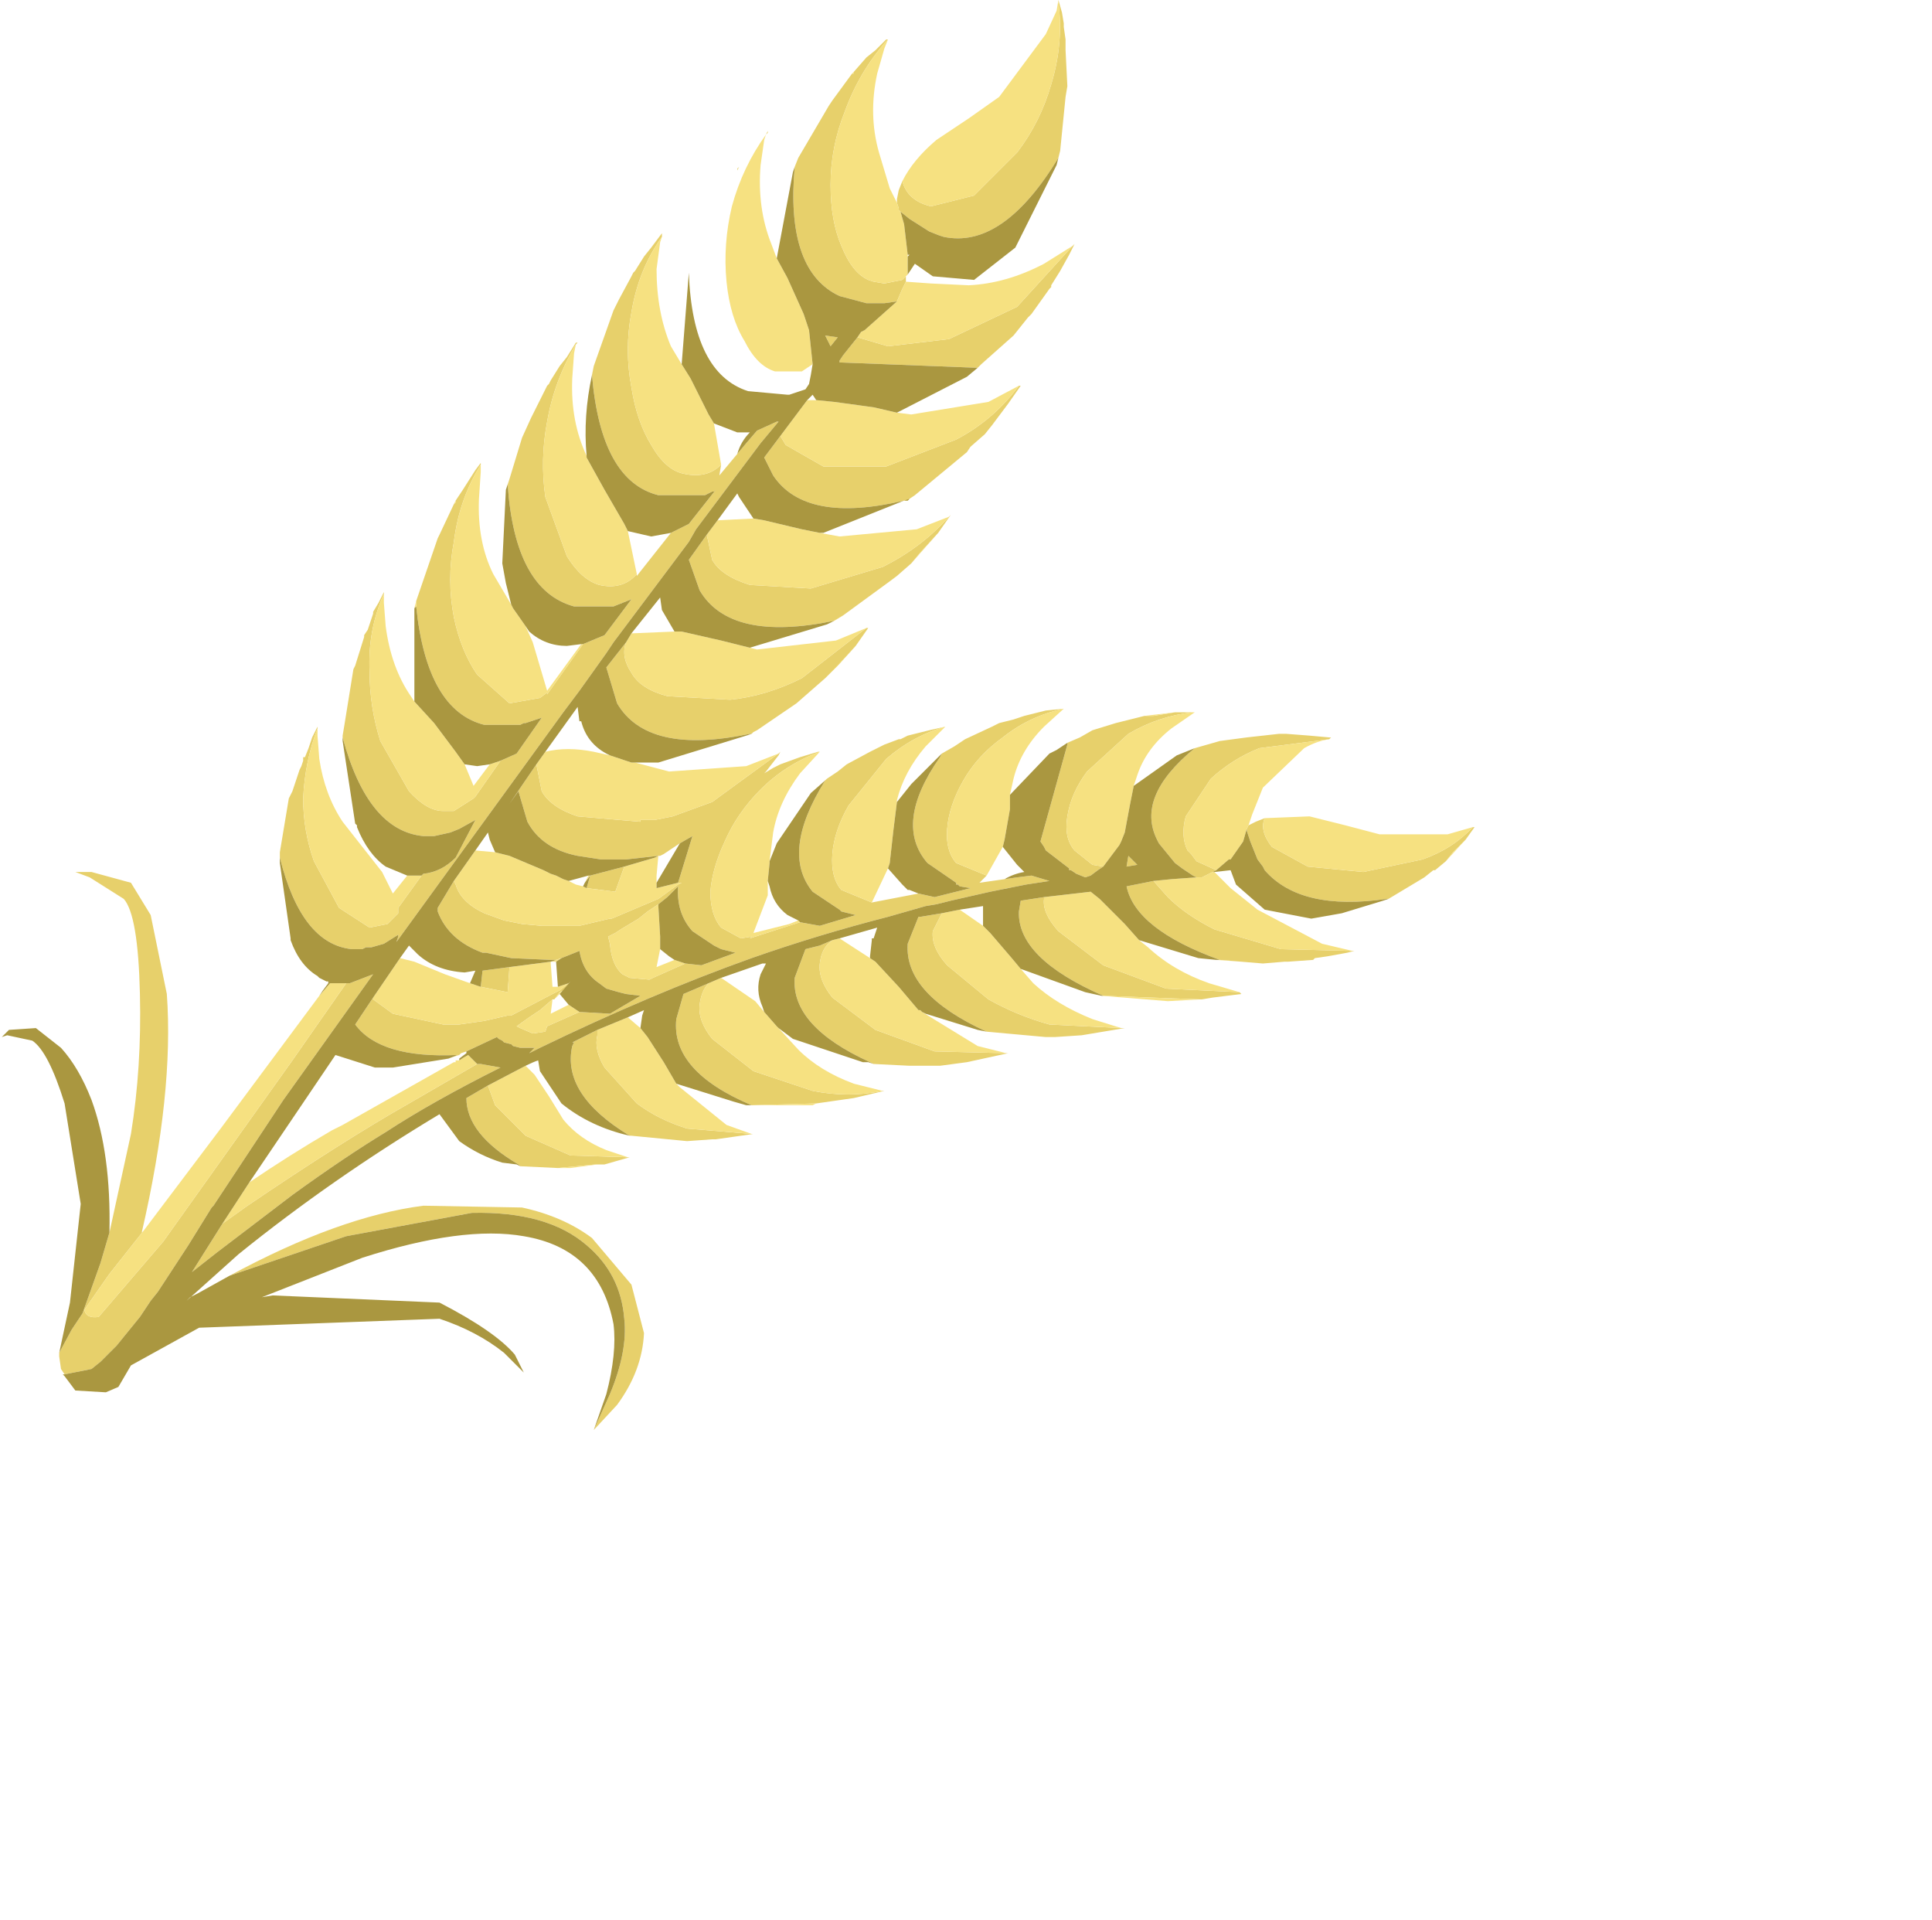 <?xml version="1.0" encoding="UTF-8" standalone="no"?>
<svg xmlns:xlink="http://www.w3.org/1999/xlink" height="53.5px" width="53.85px" xmlns="http://www.w3.org/2000/svg">
  <g transform="matrix(1.0, 0.0, 0.0, 1.0, 0.0, 0.0)">
    <use height="39.85" transform="matrix(1.0, 0.0, 0.0, 1.0, 0.0, 0.0)" width="41.1" xlink:href="#shape0"/>
  </g>
  <defs>
    <g id="shape0" transform="matrix(1.0, 0.0, 0.0, 1.0, 0.0, 0.0)">
      <path d="M40.85 23.4 L40.5 23.75 40.3 24.0 40.0 24.25 39.95 24.25 39.7 24.45 38.95 24.9 38.7 25.05 38.65 25.05 Q36.25 25.4 35.25 24.25 L35.2 24.15 35.05 23.95 34.85 23.45 34.75 23.15 34.75 23.1 34.8 23.0 35.0 22.9 35.25 22.8 Q35.1 23.15 35.45 23.6 L36.45 24.15 38.0 24.3 39.65 23.95 Q40.5 23.65 41.05 23.05 L41.1 23.05 40.85 23.4 M29.5 0.0 L29.6 0.35 29.65 0.65 29.65 0.75 29.7 1.1 29.7 1.35 29.7 1.4 29.75 2.4 29.7 2.7 29.55 4.2 29.5 4.4 Q27.95 6.95 26.3 6.6 L26.15 6.55 25.9 6.45 25.35 6.1 25.1 5.9 25.05 5.85 25.05 5.8 25.0 5.65 25.0 5.55 25.05 5.3 25.15 5.05 Q25.3 5.6 25.95 5.75 L27.15 5.45 28.35 4.25 Q29.0 3.4 29.3 2.35 29.65 1.2 29.5 0.05 L29.5 0.0 M25.25 7.7 L25.25 7.85 25.15 8.05 25.0 8.4 24.65 8.45 24.5 8.45 24.15 8.45 23.4 8.25 23.3 8.2 Q21.9 7.45 22.15 4.65 L22.25 4.4 23.1 2.95 23.2 2.8 23.75 2.05 23.8 2.05 23.8 2.0 24.15 1.6 24.4 1.4 24.7 1.1 24.75 1.1 24.7 1.15 Q23.95 2.0 23.55 3.1 23.15 4.1 23.15 5.15 23.15 6.15 23.45 6.85 23.75 7.6 24.2 7.8 L24.35 7.85 24.65 7.9 25.15 7.8 25.25 7.7 M29.9 6.85 L29.95 6.8 29.8 7.1 29.55 7.55 29.3 7.95 29.3 8.0 29.25 8.05 28.75 8.75 28.65 8.85 28.25 9.35 27.35 10.15 27.25 10.25 23.4 10.1 23.4 10.05 23.5 9.9 23.9 9.4 24.75 9.65 26.45 9.45 28.35 8.55 29.9 6.85 M28.4 10.75 L28.45 10.75 28.1 11.25 27.65 11.85 27.45 12.1 27.05 12.45 26.95 12.6 25.5 13.8 25.35 13.9 25.3 13.95 25.2 13.95 Q22.45 14.6 21.55 13.25 L21.3 12.75 21.75 12.15 21.9 12.4 22.95 13.0 24.7 13.0 26.65 12.25 Q27.7 11.7 28.4 10.75 M26.45 14.4 L26.5 14.35 26.15 14.85 25.65 15.4 25.4 15.7 25.0 16.05 24.8 16.2 23.5 17.15 23.25 17.3 Q20.35 17.9 19.5 16.45 L19.2 15.6 19.7 14.9 19.85 15.6 Q20.1 16.05 20.9 16.3 L22.6 16.4 24.6 15.8 Q25.7 15.25 26.45 14.4 M24.15 17.5 L24.2 17.5 23.85 18.0 23.35 18.55 23.0 18.9 22.6 19.25 22.2 19.6 21.1 20.35 21.0 20.4 20.95 20.45 20.9 20.45 Q18.05 21.05 17.2 19.6 L16.9 18.6 17.45 17.9 Q17.3 18.3 17.6 18.75 17.85 19.2 18.6 19.4 L20.35 19.5 Q21.35 19.4 22.35 18.9 L24.15 17.5 M21.7 21.0 L21.75 20.95 21.7 21.05 21.35 21.5 21.3 21.55 21.55 21.4 21.75 21.3 22.3 21.1 22.8 20.95 22.85 20.95 Q21.9 21.3 21.2 22.0 20.55 22.65 20.2 23.45 19.85 24.2 19.8 24.85 19.8 25.5 20.1 25.85 L20.65 26.15 20.95 26.1 20.9 26.15 22.3 25.7 22.85 25.8 23.85 25.5 23.45 25.4 23.4 25.35 22.65 24.85 Q21.75 23.75 23.0 21.75 L22.6 22.1 23.05 21.7 23.35 21.5 23.6 21.3 24.25 20.95 24.65 20.75 25.05 20.6 25.1 20.6 25.3 20.5 25.9 20.35 26.35 20.25 Q25.45 20.5 24.7 21.15 L23.65 22.45 Q23.25 23.15 23.2 23.8 23.15 24.45 23.45 24.8 L24.3 25.15 25.6 24.9 26.05 25.0 27.05 24.75 26.75 24.7 26.7 24.65 26.65 24.65 26.65 24.6 25.85 24.05 Q24.9 22.95 26.2 21.1 L26.25 21.0 26.6 20.8 26.9 20.6 27.65 20.25 27.85 20.15 28.25 20.05 28.55 19.95 29.15 19.8 29.65 19.75 Q28.7 19.95 27.95 20.55 27.25 21.05 26.85 21.75 26.45 22.45 26.4 23.1 26.35 23.7 26.65 24.05 L27.5 24.4 27.4 24.5 27.3 24.6 28.0 24.5 28.35 24.45 28.75 24.4 29.25 24.55 28.6 24.65 27.6 24.85 26.5 25.1 26.1 25.2 25.8 25.25 24.75 25.55 Q22.8 26.05 20.95 26.7 18.15 27.7 15.05 29.2 L14.75 29.35 14.9 29.2 14.55 29.2 14.5 29.2 14.3 29.15 14.25 29.1 14.05 29.05 14.0 29.0 13.9 28.95 13.85 28.9 13.0 29.3 12.85 29.35 12.8 29.4 12.75 29.4 Q10.6 29.5 9.9 28.55 L10.4 27.8 10.4 27.85 10.95 28.25 12.35 28.55 12.8 28.55 13.5 28.45 14.15 28.3 14.25 28.3 15.4 27.7 15.6 27.6 15.85 27.4 15.9 27.35 15.7 27.6 15.6 27.65 15.45 27.85 15.4 27.85 15.05 28.15 14.75 28.35 14.4 28.6 14.5 28.65 14.85 28.8 15.2 28.75 15.25 28.6 16.15 28.2 17.0 28.25 17.85 27.75 17.45 27.7 17.25 27.65 16.9 27.55 16.7 27.4 Q16.25 27.1 16.15 26.5 L15.65 26.7 15.5 26.75 15.35 26.75 14.25 26.7 13.55 26.55 13.45 26.55 Q12.5 26.2 12.2 25.4 L12.2 25.3 12.65 24.55 12.7 24.65 Q12.85 25.15 13.5 25.45 L14.05 25.65 14.55 25.75 15.1 25.8 15.35 25.8 15.8 25.8 16.15 25.8 17.0 25.6 17.05 25.6 18.35 25.05 18.9 24.65 19.0 24.6 18.9 24.6 19.3 23.3 18.95 23.5 18.65 23.7 18.5 23.8 18.4 23.85 18.35 23.85 17.45 23.95 16.75 23.95 16.1 23.85 Q15.1 23.65 14.7 22.9 L14.45 22.05 14.2 22.4 14.95 21.3 15.1 22.05 Q15.35 22.5 16.1 22.75 L17.85 22.9 17.85 22.85 18.25 22.85 18.75 22.75 19.85 22.35 21.7 21.0 M29.75 20.7 L30.1 20.55 30.45 20.35 31.1 20.15 31.5 20.05 31.9 19.95 32.15 19.95 32.75 19.85 33.25 19.85 Q32.3 19.95 31.45 20.45 L30.3 21.5 Q29.85 22.1 29.75 22.75 29.65 23.35 29.95 23.7 L30.45 24.1 30.75 24.15 30.6 24.25 30.4 24.4 30.25 24.45 30.0 24.35 29.85 24.25 29.8 24.25 29.8 24.2 29.15 23.7 29.1 23.6 29.0 23.45 29.75 20.75 29.75 20.7 M33.3 20.85 L33.65 20.75 34.0 20.65 34.75 20.55 35.2 20.5 35.65 20.45 35.85 20.45 36.5 20.5 37.05 20.55 37.1 20.55 37.05 20.6 35.1 20.85 Q34.35 21.15 33.75 21.7 L33.05 22.75 Q32.9 23.3 33.1 23.7 L33.2 23.8 33.35 24.0 33.9 24.25 33.8 24.3 33.7 24.35 33.5 24.45 33.35 24.45 33.25 24.4 32.95 24.2 32.75 24.05 32.3 23.5 32.25 23.4 Q31.65 22.2 33.3 20.85 M21.35 3.75 L21.4 3.65 21.4 3.7 21.35 3.75 M20.6 4.65 L20.55 4.75 20.55 4.7 20.6 4.65 M20.55 12.65 L20.8 12.35 21.1 12.0 21.65 11.75 21.7 11.75 21.2 12.35 20.45 13.35 19.4 14.75 19.2 15.1 18.45 16.1 17.1 17.9 16.9 18.2 16.15 19.25 15.7 19.85 11.05 26.25 11.1 26.1 11.1 26.05 10.7 26.3 10.35 26.4 10.2 26.4 10.1 26.45 9.8 26.45 Q8.4 26.3 7.8 23.9 L7.8 23.75 8.05 22.25 8.15 22.05 8.35 21.45 8.4 21.35 8.45 21.2 8.45 21.1 8.5 21.1 8.6 20.85 8.7 20.55 8.85 20.25 8.85 20.3 Q8.5 21.2 8.45 22.25 8.45 23.15 8.75 24.0 L9.45 25.3 10.3 25.85 10.8 25.75 11.1 25.45 11.1 25.3 11.75 24.4 11.8 24.35 Q12.3 24.3 12.7 23.9 L13.25 22.85 12.8 23.1 12.55 23.2 12.1 23.3 11.8 23.3 Q10.25 23.15 9.55 20.55 L9.55 20.5 9.6 20.2 9.85 18.65 9.9 18.55 10.15 17.75 10.15 17.7 10.25 17.55 10.35 17.25 10.4 17.1 10.4 17.05 10.55 16.8 10.7 16.5 10.7 16.55 Q10.25 17.55 10.3 18.7 10.3 19.7 10.6 20.65 L11.4 22.05 Q11.9 22.6 12.35 22.6 L12.65 22.6 13.2 22.25 13.25 22.2 13.95 21.2 14.4 21.0 15.1 20.0 14.65 20.15 14.6 20.15 14.5 20.2 13.5 20.2 Q11.9 19.8 11.6 16.9 L11.6 16.75 12.2 15.0 12.25 14.9 12.65 14.05 12.7 14.0 12.7 13.95 12.9 13.65 13.25 13.1 13.4 12.9 13.4 12.95 Q12.8 13.9 12.65 15.1 12.45 16.15 12.65 17.2 12.85 18.15 13.3 18.8 L14.2 19.6 15.05 19.45 15.25 19.3 15.25 19.35 16.25 17.95 16.85 17.7 17.6 16.7 17.1 16.9 17.05 16.9 16.0 16.9 Q14.35 16.45 14.15 13.5 L14.2 13.35 14.55 12.2 14.8 11.65 14.85 11.55 15.25 10.75 15.3 10.7 15.35 10.6 15.6 10.2 15.8 9.95 16.05 9.55 16.1 9.55 16.05 9.6 Q15.45 10.6 15.25 11.75 15.05 12.8 15.2 13.85 L15.8 15.5 Q16.2 16.15 16.7 16.3 17.35 16.45 17.75 16.0 L17.75 16.05 18.7 14.85 19.2 14.6 19.95 13.65 19.9 13.7 19.85 13.7 19.65 13.8 19.45 13.8 18.35 13.8 Q16.75 13.4 16.5 10.45 L16.55 10.2 17.1 8.65 17.25 8.35 17.6 7.7 17.65 7.6 17.7 7.55 17.95 7.15 18.15 6.9 18.45 6.5 18.45 6.55 18.45 6.6 Q17.8 7.5 17.6 8.7 17.4 9.75 17.6 10.8 17.75 11.75 18.15 12.4 18.55 13.1 19.05 13.2 19.7 13.35 20.1 12.95 L20.05 13.25 20.55 12.65 M9.65 27.4 L9.75 27.4 10.4 27.15 7.9 30.65 5.95 33.6 5.9 33.65 5.25 34.7 4.4 36.0 4.2 36.25 3.9 36.7 3.25 37.5 2.8 37.95 2.55 38.15 1.8 38.3 1.7 38.15 1.65 37.8 1.65 37.7 2.0 37.05 2.3 36.6 2.8 35.2 3.05 34.35 3.65 31.6 Q3.95 29.75 3.9 27.7 3.85 25.5 3.45 25.05 L2.5 24.45 2.1 24.3 2.55 24.3 3.65 24.6 4.2 25.5 4.65 27.7 Q4.85 30.45 3.95 34.35 L4.0 34.3 3.05 35.5 2.35 36.5 Q2.4 36.75 2.75 36.7 L4.55 34.6 8.15 29.55 9.65 27.4 M16.55 39.85 L17.0 38.85 Q17.5 37.65 17.4 36.75 17.3 35.5 16.35 34.7 15.25 33.75 13.15 33.8 L9.65 34.45 6.4 35.55 Q9.45 33.9 11.8 33.6 L14.55 33.65 Q15.7 33.9 16.5 34.5 L17.6 35.8 17.95 37.15 Q17.9 38.2 17.2 39.15 L16.55 39.85 M14.5 32.5 L14.45 32.45 Q13.0 31.6 13.0 30.6 L13.6 30.25 13.8 30.8 14.65 31.65 15.9 32.2 17.5 32.25 17.55 32.25 16.85 32.45 16.65 32.45 16.6 32.45 15.55 32.55 14.5 32.5 M17.55 31.65 Q15.65 30.5 15.95 29.15 L16.0 29.05 15.95 29.05 16.65 28.7 16.65 28.85 Q16.55 29.25 16.85 29.75 L17.75 30.75 Q18.35 31.2 19.15 31.45 L20.95 31.6 21.0 31.6 19.95 31.75 19.85 31.75 19.15 31.8 17.6 31.65 17.55 31.65 M20.95 30.8 Q18.7 29.85 18.85 28.4 L19.05 27.7 19.75 27.4 Q19.55 27.6 19.5 28.0 19.45 28.45 19.85 28.95 L21.0 29.85 22.65 30.4 Q23.65 30.6 24.6 30.4 L24.65 30.4 23.8 30.6 22.75 30.75 20.95 30.8 M24.35 29.65 L24.25 29.6 Q22.05 28.6 22.15 27.25 L22.45 26.45 22.85 26.35 23.2 26.2 Q22.9 26.4 22.85 26.85 22.8 27.3 23.2 27.8 L24.4 28.7 26.05 29.3 28.05 29.35 28.1 29.35 26.95 29.6 26.2 29.7 26.1 29.7 25.95 29.7 25.35 29.7 24.35 29.65 M27.5 28.75 Q25.2 27.7 25.3 26.3 L25.6 25.55 25.65 25.55 26.25 25.45 26.0 25.95 Q25.95 26.4 26.4 26.9 L27.55 27.85 Q28.35 28.3 29.25 28.55 L31.25 28.65 31.35 28.65 30.45 28.8 30.15 28.85 29.4 28.9 29.3 28.9 29.15 28.9 27.5 28.75 M30.75 27.75 Q28.35 26.7 28.4 25.4 L28.45 25.1 29.1 25.0 29.1 25.05 Q29.05 25.45 29.5 25.95 L30.75 26.9 32.5 27.55 34.55 27.65 34.6 27.7 33.8 27.8 33.5 27.85 33.45 27.85 30.75 27.75 M34.0 26.75 Q31.65 25.9 31.4 24.7 L32.15 24.55 32.55 25.0 Q33.05 25.5 33.85 25.9 L35.7 26.45 37.7 26.5 37.75 26.5 37.55 26.55 37.0 26.65 36.65 26.7 36.6 26.75 35.9 26.8 35.8 26.8 35.2 26.85 34.6 26.8 34.0 26.75 M23.0 9.35 L23.35 9.4 23.15 9.65 23.0 9.35 M13.3 29.65 L13.4 29.65 13.95 29.75 Q12.05 30.7 10.75 31.55 9.6 32.25 8.15 33.3 L6.05 34.9 5.35 35.45 6.2 34.1 6.9 33.6 Q9.55 31.8 11.4 30.75 L13.3 29.65 M13.4 27.5 L13.45 27.05 14.2 26.95 14.15 27.65 13.4 27.5 M16.45 24.4 L17.4 24.15 17.15 24.85 16.35 24.75 16.45 24.4 M31.4 24.15 L31.45 23.85 31.7 24.1 31.4 24.15 M19.1 26.85 L19.55 26.9 20.5 26.55 20.1 26.45 19.9 26.35 19.3 25.95 Q18.85 25.45 18.9 24.7 L18.6 25.0 18.35 25.2 18.05 25.4 17.8 25.6 17.3 25.9 17.15 26.0 16.95 26.1 17.0 26.3 Q17.05 26.9 17.35 27.15 L17.55 27.25 18.1 27.3 18.2 27.25 19.1 26.85" fill="#e7d06b" fill-rule="evenodd" stroke="none"/>
      <path d="M40.3 24.0 L40.5 23.75 40.85 23.4 40.3 24.0 M41.05 23.05 Q40.5 23.65 39.65 23.95 L38.0 24.3 36.45 24.15 35.45 23.6 Q35.1 23.15 35.25 22.8 L36.5 22.75 37.5 23.0 38.45 23.25 40.35 23.25 41.05 23.05 M34.8 23.0 L34.75 23.1 34.65 23.45 34.3 23.95 34.25 23.95 33.9 24.25 33.35 24.0 33.2 23.8 33.1 23.7 Q32.9 23.3 33.05 22.75 L33.75 21.7 Q34.35 21.15 35.1 20.85 L37.05 20.6 Q36.7 20.65 36.35 20.85 L35.2 21.95 34.9 22.7 34.8 23.0 M25.15 5.05 Q25.45 4.45 26.1 3.9 L27.0 3.3 27.85 2.7 29.15 0.95 29.45 0.3 29.5 0.0 29.5 0.05 Q29.65 1.2 29.3 2.35 29.0 3.4 28.35 4.25 L27.15 5.45 25.95 5.75 Q25.3 5.6 25.15 5.05 M25.3 7.65 L25.25 7.7 25.15 7.8 24.65 7.9 24.35 7.85 24.2 7.8 Q23.75 7.6 23.45 6.85 23.15 6.15 23.15 5.15 23.15 4.1 23.55 3.1 23.95 2.0 24.7 1.15 L24.75 1.1 24.75 1.05 24.75 1.1 24.65 1.35 24.45 2.05 Q24.2 3.2 24.5 4.25 L24.8 5.25 25.0 5.65 25.05 5.8 25.05 5.85 25.1 5.9 25.2 6.25 25.3 7.1 25.3 7.15 25.3 7.65 M25.25 7.85 L25.95 7.9 27.0 7.95 Q28.05 7.9 29.1 7.35 L29.9 6.85 28.35 8.55 26.45 9.45 24.75 9.65 23.9 9.4 24.0 9.25 24.1 9.2 25.0 8.4 25.15 8.05 25.25 7.85 M25.0 11.5 L25.4 11.55 27.55 11.2 28.4 10.75 Q27.7 11.7 26.65 12.25 L24.7 13.0 22.95 13.0 21.9 12.4 21.75 12.15 22.5 11.15 22.75 11.15 23.25 11.2 24.35 11.35 25.0 11.5 M22.85 14.85 L23.4 14.95 25.55 14.75 26.45 14.4 Q25.7 15.25 24.6 15.8 L22.6 16.4 20.9 16.3 Q20.1 16.05 19.85 15.6 L19.7 14.9 20.0 14.5 21.0 14.45 21.3 14.5 22.35 14.75 22.85 14.85 M26.15 14.85 L25.4 15.7 25.65 15.4 26.15 14.85 M23.5 17.15 L23.05 17.4 23.25 17.3 23.5 17.15 M20.9 18.05 L21.1 18.1 23.3 17.85 24.15 17.5 22.35 18.9 Q21.35 19.4 20.35 19.5 L18.6 19.4 Q17.85 19.2 17.6 18.75 17.3 18.3 17.45 17.9 L17.6 17.65 18.8 17.6 19.0 17.6 20.1 17.85 20.9 18.05 M23.85 18.0 L23.0 18.9 23.35 18.55 23.85 18.0 M17.7 21.25 L18.65 21.5 20.8 21.35 21.7 21.0 19.85 22.35 18.75 22.75 18.25 22.85 17.85 22.85 17.85 22.9 16.1 22.75 Q15.35 22.5 15.1 22.05 L14.95 21.3 15.2 20.95 Q15.8 20.8 16.55 20.95 L17.0 21.05 17.6 21.25 17.7 21.25 M22.85 20.95 L22.3 21.55 Q21.7 22.35 21.55 23.2 L21.45 24.0 21.45 24.05 21.4 24.55 21.4 24.95 21.0 26.0 22.0 25.75 22.25 25.65 22.3 25.7 20.9 26.15 20.95 26.1 20.65 26.15 20.1 25.85 Q19.8 25.5 19.8 24.85 19.85 24.2 20.2 23.45 20.55 22.65 21.2 22.0 21.9 21.3 22.85 20.95 M26.35 20.25 L25.8 20.8 Q25.2 21.5 25.0 22.3 L25.0 22.35 24.9 23.15 24.8 24.05 24.75 24.2 24.3 25.15 23.45 24.8 Q23.15 24.45 23.2 23.8 23.25 23.15 23.65 22.45 L24.7 21.15 Q25.45 20.5 26.35 20.25 M29.65 19.75 L29.1 20.25 Q28.45 20.9 28.25 21.7 L28.15 22.15 28.15 22.55 28.0 23.4 27.95 23.6 27.5 24.4 26.65 24.05 Q26.35 23.7 26.4 23.1 26.45 22.45 26.85 21.75 27.25 21.05 27.95 20.55 28.7 19.95 29.65 19.75 M31.9 19.95 L32.75 19.85 32.15 19.95 31.9 19.95 M33.25 19.85 L33.3 19.85 32.65 20.3 Q31.95 20.85 31.7 21.6 L31.6 21.9 31.5 22.4 31.35 23.2 31.25 23.45 31.2 23.55 30.75 24.15 30.45 24.1 29.95 23.7 Q29.65 23.35 29.75 22.75 29.85 22.1 30.3 21.5 L31.45 20.45 Q32.3 19.95 33.25 19.85 M23.8 2.0 L23.8 2.05 23.75 2.05 23.8 2.0 M21.35 3.75 L21.3 3.9 21.2 4.6 Q21.1 5.8 21.5 6.8 L21.65 7.2 21.95 7.75 22.4 8.75 22.5 9.05 22.55 9.2 22.65 10.15 22.35 10.35 21.6 10.35 Q21.1 10.2 20.75 9.5 20.35 8.85 20.25 7.85 20.15 6.8 20.4 5.75 20.7 4.65 21.35 3.75 M20.1 12.95 Q19.7 13.35 19.05 13.2 18.55 13.1 18.15 12.4 17.75 11.75 17.6 10.8 17.4 9.75 17.6 8.7 17.8 7.5 18.45 6.6 L18.4 6.75 18.3 7.5 Q18.3 8.7 18.7 9.65 L19.0 10.15 19.25 10.55 19.75 11.55 19.9 11.8 20.1 12.95 M17.75 16.0 Q17.35 16.45 16.7 16.3 16.2 16.15 15.8 15.5 L15.2 13.85 Q15.05 12.8 15.25 11.75 15.45 10.6 16.05 9.6 L16.0 9.85 15.95 10.55 Q15.9 11.75 16.35 12.7 L16.35 12.75 16.85 13.65 17.4 14.6 17.5 14.8 17.75 16.0 M15.3 10.7 L15.25 10.75 15.3 10.7 M16.25 17.95 L15.25 19.35 15.25 19.3 15.05 19.45 14.2 19.6 13.3 18.8 Q12.85 18.15 12.65 17.2 12.45 16.15 12.65 15.1 12.8 13.9 13.4 12.95 L13.4 13.15 13.35 13.9 Q13.3 15.1 13.75 16.0 L14.25 16.85 14.3 16.95 14.65 17.45 14.85 17.9 15.25 19.25 16.2 17.95 16.25 17.95 M12.7 13.95 L12.7 14.0 12.65 14.05 12.7 13.95 M11.6 16.75 L11.6 16.9 11.55 16.95 11.6 16.75 M13.95 21.2 L13.25 22.2 13.2 22.25 12.65 22.6 12.35 22.6 Q11.9 22.6 11.4 22.05 L10.6 20.65 Q10.3 19.7 10.3 18.7 10.25 17.55 10.7 16.55 L10.7 16.8 10.75 17.45 Q10.9 18.6 11.45 19.4 L11.55 19.55 12.1 20.15 12.7 20.95 12.95 21.3 13.2 21.9 13.65 21.3 13.95 21.2 M11.75 24.4 L11.1 25.3 11.1 25.45 10.8 25.75 10.3 25.85 9.45 25.3 8.75 24.0 Q8.45 23.15 8.45 22.25 8.5 21.2 8.85 20.3 L8.85 20.5 8.9 21.15 Q9.05 22.15 9.55 22.9 L10.1 23.6 10.65 24.3 10.95 24.9 11.35 24.4 11.75 24.4 M8.9 27.75 L9.2 27.4 9.65 27.4 8.15 29.55 4.55 34.6 2.75 36.7 Q2.4 36.75 2.35 36.5 L3.05 35.5 4.0 34.3 6.15 31.45 8.9 27.75 M13.6 30.25 L14.65 29.7 14.9 29.95 15.3 30.55 15.7 31.2 Q16.15 31.75 16.9 32.05 L17.5 32.25 15.9 32.2 14.65 31.65 13.8 30.8 13.6 30.25 M16.65 28.7 L17.5 28.35 17.85 28.65 18.05 28.9 18.5 29.6 18.85 30.2 18.95 30.3 20.25 31.35 20.95 31.6 19.15 31.45 Q18.35 31.2 17.75 30.75 L16.85 29.75 Q16.55 29.25 16.65 28.85 L16.65 28.7 M20.8 30.8 L20.95 30.8 22.75 30.75 22.65 30.8 20.8 30.8 M19.75 27.4 L20.1 27.25 21.05 27.9 21.3 28.2 21.65 28.6 21.7 28.65 22.25 29.25 Q22.85 29.85 23.8 30.2 L24.6 30.4 Q23.65 30.6 22.65 30.4 L21.0 29.85 19.85 28.95 Q19.45 28.45 19.5 28.0 19.55 27.6 19.75 27.4 M23.2 26.2 L23.4 26.15 24.25 26.7 24.4 26.8 25.05 27.5 25.6 28.15 25.65 28.15 25.7 28.2 27.25 29.15 28.05 29.35 26.05 29.3 24.4 28.7 23.2 27.8 Q22.8 27.3 22.85 26.85 22.9 26.4 23.2 26.2 M26.25 25.45 L26.75 25.35 27.4 25.8 27.6 26.0 28.2 26.7 28.45 27.0 28.8 27.4 Q29.45 28.0 30.45 28.4 L31.25 28.65 29.25 28.55 Q28.35 28.3 27.55 27.85 L26.4 26.9 Q25.95 26.4 26.0 25.95 L26.25 25.45 M30.7 27.75 L30.75 27.75 33.45 27.85 32.55 27.9 30.7 27.75 M29.1 25.0 L30.4 24.85 30.65 25.05 31.35 25.75 31.75 26.2 32.0 26.4 Q32.7 27.05 33.7 27.4 L34.55 27.65 32.5 27.55 30.75 26.9 29.5 25.95 Q29.05 25.45 29.1 25.05 L29.1 25.0 M33.9 26.75 L34.0 26.75 34.6 26.8 33.9 26.75 M32.15 24.55 L32.65 24.5 33.35 24.45 33.5 24.45 33.7 24.35 33.8 24.3 33.85 24.3 34.3 24.75 35.05 25.35 36.85 26.3 37.7 26.5 35.7 26.45 33.85 25.9 Q33.05 25.5 32.55 25.0 L32.15 24.55 M12.8 29.55 Q12.95 29.45 13.05 29.4 L13.3 29.65 11.4 30.75 Q9.55 31.8 6.9 33.6 L6.2 34.1 6.95 32.95 Q8.05 32.2 9.25 31.5 L9.55 31.35 12.65 29.6 12.7 29.6 12.7 29.55 12.8 29.55 M12.5 29.5 L12.75 29.4 12.8 29.4 12.5 29.5 M10.4 27.8 L11.15 26.7 11.55 26.8 12.4 27.15 13.1 27.4 13.25 27.45 13.4 27.5 14.15 27.65 14.2 26.95 15.35 26.8 15.5 26.75 15.65 26.7 15.5 26.8 15.35 26.8 15.35 26.85 15.4 27.5 15.55 27.5 15.85 27.4 15.6 27.6 15.4 27.7 14.25 28.3 14.15 28.3 13.5 28.45 12.8 28.55 12.35 28.55 10.95 28.25 10.4 27.85 10.4 27.8 M12.65 24.55 L13.25 23.7 13.8 23.75 14.2 23.85 15.15 24.25 15.35 24.35 15.5 24.4 15.7 24.5 15.85 24.55 16.05 24.65 16.25 24.7 16.35 24.75 17.15 24.85 17.4 24.15 18.25 23.9 18.35 23.85 18.3 24.4 18.3 24.6 18.3 24.75 18.9 24.6 19.0 24.6 18.9 24.65 18.35 25.05 17.05 25.6 17.0 25.6 16.15 25.8 15.8 25.8 15.35 25.8 15.1 25.8 14.55 25.75 14.05 25.65 13.5 25.45 Q12.85 25.15 12.7 24.65 L12.65 24.55 M16.4 24.4 L16.45 24.4 16.3 24.6 16.4 24.4 M18.35 25.2 L18.35 25.25 18.4 26.1 18.4 26.45 18.3 26.95 18.8 26.75 19.1 26.85 18.2 27.25 18.1 27.3 17.55 27.25 17.35 27.15 Q17.05 26.9 17.0 26.3 L16.95 26.1 17.15 26.0 17.3 25.9 17.8 25.6 18.05 25.4 18.35 25.2 M15.45 27.85 L15.6 27.65 15.7 27.6 15.9 27.35 15.6 27.7 15.45 27.85 M16.15 28.2 L15.25 28.6 15.2 28.75 14.85 28.8 14.5 28.65 14.4 28.6 14.75 28.35 15.05 28.15 15.4 27.85 15.35 28.25 15.85 28.0 16.15 28.2 M16.65 32.45 L15.9 32.55 15.55 32.55 16.6 32.45 16.65 32.45" fill="#f6e181" fill-rule="evenodd" stroke="none"/>
      <path d="M34.75 23.1 L34.75 23.15 34.85 23.45 35.05 23.95 35.2 24.15 35.25 24.25 Q36.25 25.4 38.65 25.05 L38.7 25.05 38.55 25.1 37.4 25.45 36.55 25.6 35.25 25.35 34.45 24.65 34.3 24.25 33.85 24.3 33.8 24.3 33.9 24.25 34.25 23.95 34.3 23.95 34.65 23.45 34.75 23.1 M29.5 4.4 L29.45 4.6 28.3 6.9 27.15 7.8 26.0 7.7 25.5 7.35 25.3 7.65 25.3 7.15 25.35 7.1 25.3 7.1 25.2 6.25 25.1 5.9 25.35 6.1 25.9 6.45 26.15 6.55 26.3 6.6 Q27.95 6.95 29.5 4.4 M27.25 10.25 L26.95 10.5 25.0 11.5 24.35 11.35 23.25 11.2 22.75 11.15 22.65 11.0 22.5 11.15 21.75 12.15 21.3 12.75 21.55 13.25 Q22.45 14.6 25.2 13.95 L25.3 13.95 25.35 13.9 25.2 13.95 22.95 14.85 22.85 14.85 22.35 14.75 21.3 14.5 21.0 14.45 20.6 13.85 20.55 13.75 20.0 14.5 19.7 14.9 19.2 15.6 19.5 16.45 Q20.35 17.9 23.25 17.3 L23.05 17.4 20.9 18.05 20.1 17.85 19.0 17.6 18.8 17.6 18.45 17.0 18.4 16.65 17.6 17.65 17.45 17.9 16.9 18.6 17.2 19.6 Q18.05 21.05 20.9 20.45 L20.95 20.45 20.8 20.5 18.35 21.25 18.3 21.25 17.7 21.25 17.6 21.25 17.0 21.05 16.9 21.0 Q16.35 20.7 16.2 20.1 L16.15 20.1 16.1 19.7 15.2 20.95 14.95 21.3 14.2 22.4 14.45 22.05 14.7 22.9 Q15.1 23.65 16.1 23.85 L16.75 23.95 17.45 23.95 18.35 23.85 18.25 23.9 17.4 24.15 16.45 24.4 16.4 24.4 15.85 24.55 15.7 24.5 15.5 24.4 15.35 24.35 15.15 24.25 14.2 23.85 13.8 23.75 13.65 23.4 13.6 23.2 13.25 23.7 12.65 24.55 12.2 25.3 12.2 25.4 Q12.5 26.2 13.45 26.55 L13.55 26.55 14.25 26.7 15.35 26.75 15.5 26.75 15.35 26.8 14.2 26.95 13.45 27.05 13.4 27.5 13.25 27.45 13.1 27.4 13.25 27.05 12.95 27.1 Q12.15 27.05 11.65 26.6 L11.4 26.35 11.15 26.7 10.4 27.8 9.9 28.55 Q10.6 29.5 12.75 29.4 L12.5 29.5 10.95 29.75 10.45 29.75 9.35 29.4 6.95 32.95 6.2 34.1 5.35 35.45 6.05 34.9 8.15 33.3 Q9.6 32.25 10.75 31.55 12.05 30.7 13.95 29.75 L13.4 29.65 13.3 29.65 13.05 29.4 Q12.95 29.45 12.8 29.55 L12.8 29.5 13.0 29.35 13.0 29.3 13.85 28.9 13.9 28.95 14.0 29.0 14.05 29.05 14.25 29.1 14.3 29.15 14.5 29.2 14.55 29.2 14.9 29.2 14.75 29.35 15.05 29.2 Q18.15 27.7 20.95 26.7 22.8 26.05 24.75 25.55 L25.8 25.25 26.1 25.2 26.5 25.1 27.6 24.85 28.6 24.65 29.25 24.55 28.75 24.4 28.35 24.45 28.0 24.5 Q28.25 24.35 28.55 24.3 L28.35 24.1 27.95 23.6 28.0 23.4 28.15 22.55 28.15 22.15 29.25 21.0 29.45 20.9 29.75 20.7 29.75 20.75 29.0 23.45 29.1 23.6 29.15 23.7 29.8 24.2 29.8 24.25 29.85 24.25 30.0 24.35 30.25 24.45 30.4 24.4 30.6 24.25 30.75 24.15 31.2 23.55 31.25 23.45 31.35 23.2 31.5 22.4 31.6 21.9 32.8 21.05 33.3 20.85 Q31.65 22.2 32.25 23.4 L32.3 23.5 32.75 24.05 32.95 24.2 33.25 24.4 33.35 24.45 32.65 24.5 32.15 24.55 31.4 24.7 Q31.65 25.9 34.0 26.75 L33.9 26.75 33.4 26.7 31.75 26.2 31.35 25.75 30.65 25.05 30.4 24.85 29.1 25.0 28.45 25.1 28.4 25.4 Q28.35 26.7 30.75 27.75 L30.7 27.75 30.25 27.65 28.45 27.0 28.2 26.7 27.6 26.0 27.4 25.8 27.4 25.25 26.75 25.35 26.25 25.45 25.65 25.55 25.6 25.55 25.3 26.3 Q25.2 27.7 27.5 28.75 L27.25 28.7 25.8 28.25 25.7 28.2 25.65 28.15 25.6 28.15 25.05 27.5 24.4 26.8 24.25 26.7 24.25 26.65 24.3 26.2 24.3 26.15 24.35 26.15 24.45 25.85 23.4 26.15 23.2 26.2 22.85 26.35 22.45 26.45 22.15 27.25 Q22.05 28.6 24.25 29.6 L24.35 29.65 24.2 29.6 24.05 29.6 22.1 28.95 21.7 28.65 21.65 28.6 21.3 28.2 21.25 28.05 Q21.05 27.6 21.2 27.15 L21.35 26.85 21.25 26.85 20.1 27.25 19.75 27.4 19.05 27.7 18.85 28.4 Q18.7 29.85 20.95 30.8 L20.8 30.8 20.45 30.7 18.85 30.2 18.5 29.6 18.05 28.9 17.85 28.65 17.9 28.3 17.95 28.15 17.5 28.35 16.65 28.7 15.95 29.05 16.0 29.05 15.95 29.15 Q15.65 30.5 17.55 31.65 16.45 31.4 15.65 30.75 L15.05 29.85 15.0 29.55 Q14.85 29.6 14.65 29.7 L13.6 30.25 13.0 30.6 Q13.0 31.6 14.45 32.45 L14.5 32.5 14.4 32.45 14.0 32.4 Q13.35 32.2 12.8 31.8 L12.25 31.05 Q9.25 32.85 6.65 34.95 L5.2 36.25 5.3 36.15 5.5 36.05 6.4 35.55 9.65 34.45 13.15 33.8 Q15.25 33.75 16.35 34.7 17.3 35.5 17.4 36.75 17.5 37.65 17.0 38.85 L16.55 39.85 16.9 38.85 Q17.2 37.7 17.1 36.9 16.7 34.8 14.6 34.45 12.9 34.15 10.1 35.05 L7.3 36.15 7.6 36.1 12.25 36.3 Q13.8 37.1 14.35 37.75 L14.6 38.25 14.05 37.7 Q13.3 37.1 12.25 36.75 L5.55 37.0 3.65 38.05 3.3 38.65 2.95 38.8 2.1 38.75 1.8 38.35 1.75 38.3 1.8 38.3 2.55 38.15 2.8 37.95 3.25 37.5 3.9 36.7 4.2 36.25 4.4 36.0 5.25 34.7 5.9 33.65 5.95 33.6 7.9 30.65 10.4 27.15 9.75 27.4 9.65 27.4 9.2 27.4 8.9 27.75 9.0 27.6 9.15 27.4 9.15 27.35 9.1 27.35 8.9 27.25 8.85 27.2 Q8.35 26.9 8.1 26.2 L8.1 26.15 7.8 24.05 7.8 23.9 Q8.4 26.3 9.8 26.45 L10.1 26.45 10.2 26.4 10.35 26.4 10.7 26.3 11.1 26.05 11.1 26.1 11.05 26.25 15.7 19.85 16.15 19.25 16.9 18.2 17.1 17.9 18.45 16.1 19.2 15.1 19.4 14.75 20.45 13.35 21.2 12.35 21.7 11.75 21.65 11.75 21.1 12.0 20.8 12.35 20.55 12.65 Q20.65 12.3 20.9 12.05 L20.55 12.05 19.9 11.8 19.75 11.55 19.25 10.55 19.0 10.15 19.2 7.6 Q19.3 10.4 20.85 10.9 L21.95 11.0 22.0 11.0 22.15 10.95 22.45 10.85 22.55 10.7 22.6 10.45 22.65 10.15 22.55 9.2 22.5 9.05 22.4 8.75 21.95 7.75 21.65 7.2 22.1 4.8 22.15 4.65 Q21.9 7.45 23.3 8.2 L23.4 8.25 24.15 8.45 24.5 8.45 24.65 8.45 25.0 8.4 24.1 9.2 24.0 9.25 23.9 9.4 23.5 9.9 23.4 10.05 23.4 10.1 27.25 10.25 M21.45 24.0 L21.65 23.5 22.6 22.1 23.0 21.75 Q21.75 23.75 22.65 24.85 L23.4 25.35 23.45 25.4 23.85 25.5 22.85 25.8 22.3 25.7 22.25 25.65 21.95 25.5 Q21.55 25.2 21.45 24.7 L21.4 24.55 21.45 24.05 21.45 24.0 M25.0 22.35 L25.4 21.85 26.25 21.0 26.2 21.1 Q24.9 22.95 25.85 24.05 L26.65 24.6 26.65 24.65 26.7 24.65 26.75 24.7 27.05 24.75 26.05 25.0 25.6 24.9 25.35 24.8 25.3 24.8 25.2 24.7 25.15 24.65 24.75 24.2 24.8 24.05 24.9 23.15 25.0 22.35 M16.5 10.45 Q16.75 13.4 18.35 13.8 L19.45 13.8 19.65 13.8 19.85 13.7 19.9 13.7 19.95 13.65 19.2 14.6 18.7 14.85 18.15 14.95 17.5 14.8 17.4 14.6 16.85 13.65 16.35 12.75 16.35 12.7 Q16.25 11.6 16.5 10.45 M14.15 13.5 Q14.35 16.45 16.0 16.9 L17.05 16.9 17.1 16.9 17.6 16.7 16.85 17.7 16.25 17.95 16.2 17.95 15.8 18.0 Q15.2 18.0 14.75 17.6 L14.65 17.45 14.3 16.95 14.25 16.85 14.1 16.25 14.0 15.7 14.1 13.65 14.15 13.5 M11.6 16.9 Q11.9 19.8 13.5 20.2 L14.5 20.2 14.6 20.15 14.65 20.15 15.1 20.0 14.4 21.0 13.95 21.2 13.65 21.3 13.3 21.35 12.95 21.3 12.7 20.95 12.1 20.15 11.55 19.55 11.55 19.35 11.55 16.95 11.6 16.9 M9.55 20.55 Q10.25 23.15 11.8 23.3 L12.1 23.3 12.55 23.2 12.8 23.1 13.25 22.85 12.7 23.9 Q12.3 24.3 11.8 24.35 L11.75 24.4 11.35 24.4 10.75 24.15 Q10.25 23.8 9.95 23.05 L9.95 23.0 9.9 22.95 9.55 20.65 9.55 20.55 M23.0 9.35 L23.15 9.65 23.35 9.4 23.0 9.35 M31.4 24.15 L31.7 24.1 31.45 23.85 31.4 24.15 M16.25 24.7 L16.3 24.6 16.45 24.4 16.35 24.75 16.25 24.7 M18.95 23.5 L19.3 23.3 18.9 24.6 18.3 24.75 18.3 24.6 18.95 23.5 M18.4 26.45 L18.4 26.1 18.35 25.25 18.35 25.2 18.6 25.0 18.9 24.7 Q18.85 25.45 19.3 25.95 L19.9 26.35 20.1 26.45 20.5 26.55 19.55 26.9 19.1 26.85 18.8 26.75 18.65 26.65 18.4 26.45 M15.5 26.8 L15.65 26.7 16.15 26.5 Q16.25 27.1 16.7 27.4 L16.9 27.55 17.25 27.65 17.45 27.7 17.85 27.75 17.0 28.25 16.15 28.2 15.85 28.0 15.6 27.7 15.9 27.35 15.85 27.4 15.55 27.5 15.5 26.8 M1.65 37.7 L1.95 36.3 2.25 33.55 1.8 30.75 Q1.35 29.3 0.9 29.0 L0.2 28.85 0.05 28.9 0.0 28.95 0.25 28.7 1.0 28.65 1.7 29.2 Q2.2 29.75 2.55 30.65 3.1 32.15 3.05 34.35 L2.8 35.2 2.3 36.6 2.0 37.05 1.65 37.7" fill="#aa9740" fill-rule="evenodd" stroke="none"/>
    </g>
  </defs>
</svg>
